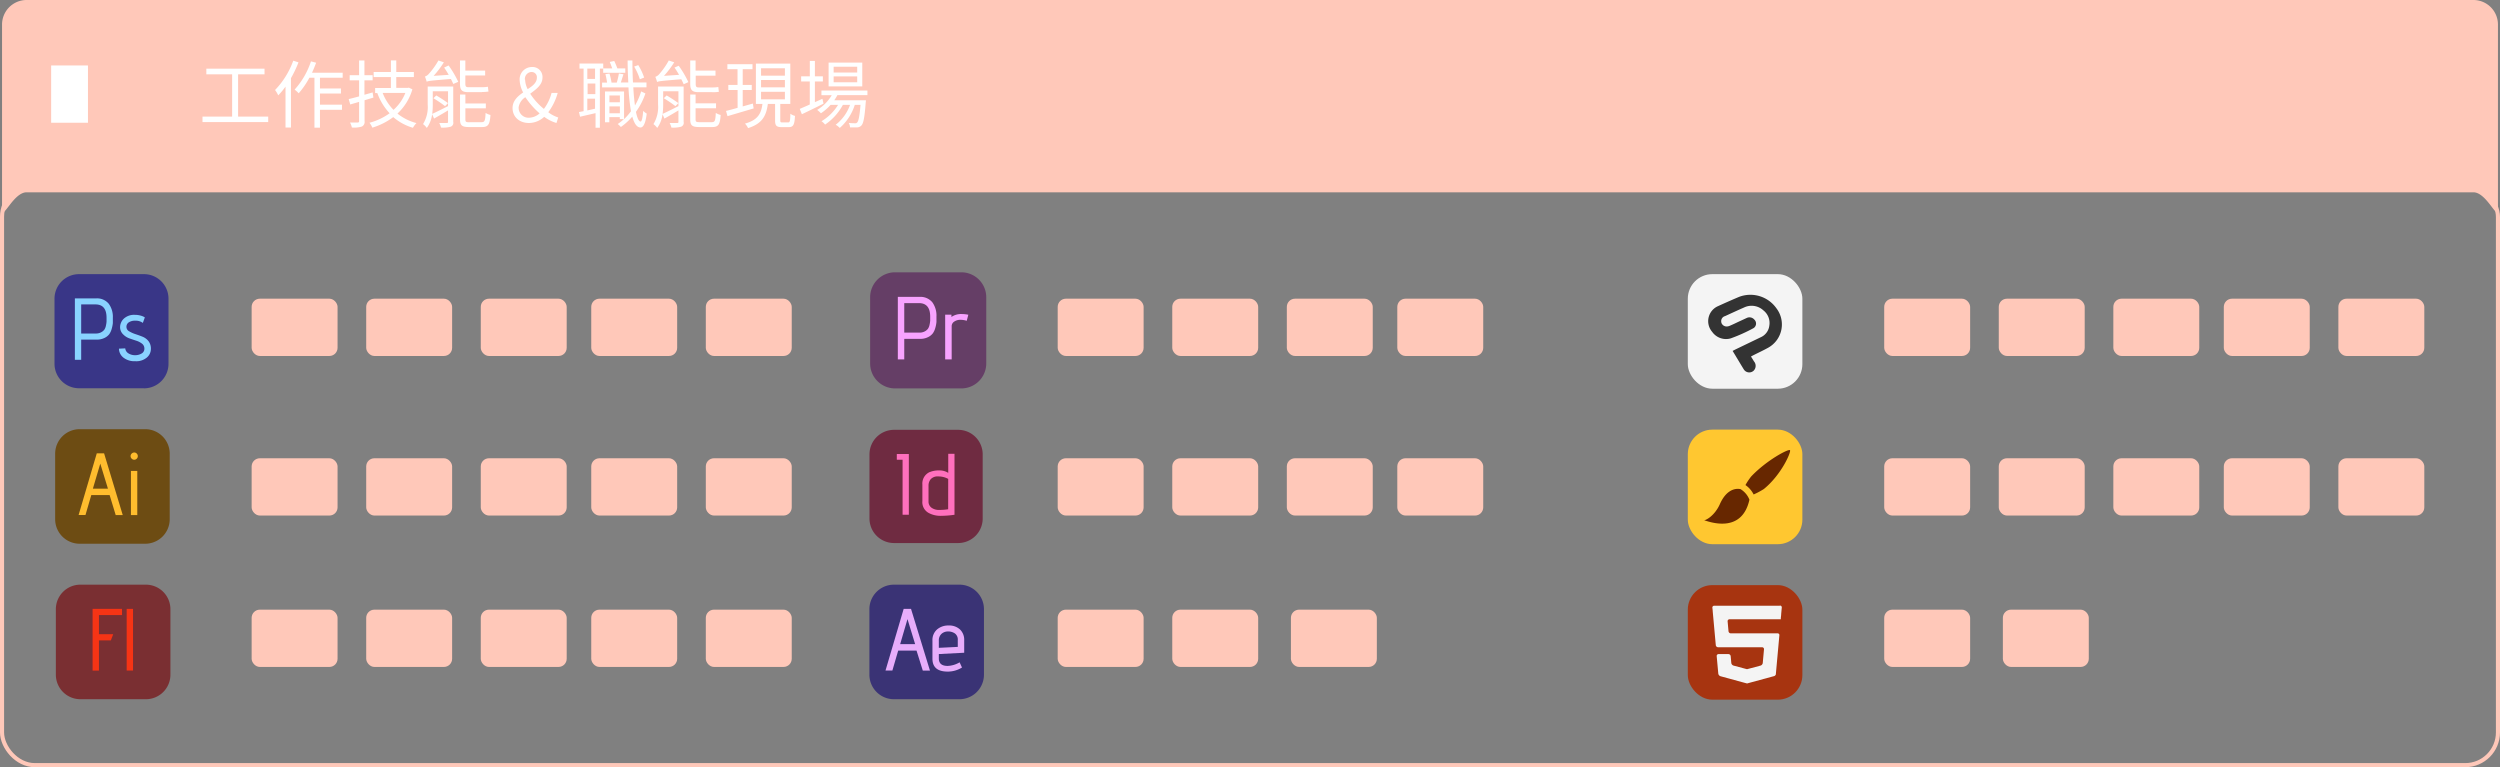 <svg id="Skill" xmlns="http://www.w3.org/2000/svg" viewBox="0 0 611 187.5"><rect x="0" y="0" width="611" height="187.5" fill="#808080" stroke="none"/><defs><style>.cls-1{fill:none;stroke:#ffc8b9;}.cls-2{fill:#f4f4f4;}.cls-3{fill:#333;}.cls-4{fill:#ffc730;}.cls-5{fill:#672700;}.cls-6{fill:#a73410;}.cls-7{fill:#ffc8b9;}.cls-8{fill:#fff;}.cls-9{fill:#653e66;}.cls-10{fill:#f8a3ff;}.cls-11{fill:#393687;}.cls-12{fill:#89d3ff;}.cls-13{fill:#6d4c13;}.cls-14{fill:#ffbd2e;}.cls-15{fill:#7a2f32;}.cls-16{fill:#f63415;}.cls-17{fill:#6f2b41;}.cls-18{fill:#ff70bd;}.cls-19{fill:#3a3375;}.cls-20{fill:#e7adfb;}</style></defs><title>a_Skill</title><rect id="矩形_1433" data-name="矩形 1433" class="cls-1" x="0.5" y="45" width="610" height="142" rx="8" ry="8"/><g id="_3" data-name=" 3"><g id="CSP"><rect id="矩形_1451" data-name="矩形 1451" class="cls-2" x="412.5" y="67" width="28" height="28" rx="6" ry="6"/><path id="形狀_1450" data-name="形狀 1450" class="cls-3" d="M423.45,85.76l.66-.34,6.22-3a3.55,3.55,0,0,0,2.09-2.81A3.9,3.9,0,0,0,431,75.88a4.26,4.26,0,0,0-4.75-.73c-1.56.68-3.1,1.4-4.65,2.11a1.26,1.26,0,0,0-.9,1.54l0,.07a1.37,1.37,0,0,0,1.74.85l.07,0c1-.4,1.89-.86,2.83-1.29l1.54-.71a1.56,1.56,0,0,1,1.87.38,1.33,1.33,0,0,1-.16,2.08,39.41,39.41,0,0,1-5.6,2.52,4.14,4.14,0,0,1-4.53-1.59,4,4,0,0,1,1.43-6.29q2.53-1.16,5.08-2.24a7.77,7.77,0,0,1,9.18,2.76,6.5,6.5,0,0,1-2,9.64c-1.19.66-2.42,1.23-3.63,1.84l-.58.31.73,1.19a1.66,1.66,0,0,1-.12,2.31,1.57,1.57,0,0,1-2.22-.15l-.13-.17C425.29,88.83,424.4,87.31,423.45,85.76Z" transform="translate(0 0)"/></g><g id="Pa"><rect id="矩形_1451_拷貝" data-name="矩形 1451 拷貝" class="cls-4" x="412.5" y="105" width="28" height="28" rx="6" ry="6"/><path id="矩形_1451_拷貝_2" data-name="矩形 1451 拷貝 2" class="cls-5" d="M428,116.44a14.91,14.91,0,0,0-1.41,2.11,6.14,6.14,0,0,1,2,2.3,19.22,19.22,0,0,0,2.49-1.33c4.32-3.5,6.75-9.14,6.39-9.5S431.81,112.43,428,116.44Zm-2.66,3.09c-1.88-.32-3.73.82-5,3.67s-3.45,4-3.87,3.93c2.3.8,9.34,2.86,11.09-5a5.26,5.26,0,0,0-2.25-2.63Z" transform="translate(0 0)"/></g><g id="h5"><rect id="矩形_1451_拷貝_3" data-name="矩形 1451 拷貝 3" class="cls-6" x="412.5" y="143" width="28" height="28" rx="6" ry="6"/><path id="形狀_1467" data-name="形狀 1467" class="cls-2" d="M435,148a.44.44,0,0,1,.47.39.43.43,0,0,1,0,.06l-.09.95-.06.7c0,.27-.06.67-.08.88s0,.37,0,.37H422.7a.46.46,0,0,0-.47.51l.22,2.43a.57.57,0,0,0,.56.5h11.45a.41.41,0,0,1,.42.45l-.09,1-.71,7.82-.07.79a.69.69,0,0,1-.52.42l-6,1.63-.5.14-.5-.13-6-1.64a.8.8,0,0,1-.54-.64l-.39-4.26a.46.46,0,0,1,.41-.51h2.45a.57.57,0,0,1,.56.51l.15,1.67a.78.78,0,0,0,.54.63l2.8.75.5.13.5-.13,2.81-.75a.79.79,0,0,0,.54-.64l.3-3.34a.46.46,0,0,0-.42-.5H419.9a.58.58,0,0,1-.56-.51l-.75-8.24c0-.27-.07-.7-.09-.95a.44.44,0,0,1,.42-.45H435Z" transform="translate(0 0)"/></g></g><g id="level"><rect id="矩形_1405_拷貝" data-name="矩形 1405 拷貝" class="cls-7" x="61.5" y="73" width="21" height="14" rx="2" ry="2"/><rect id="矩形_1405_拷貝_2" data-name="矩形 1405 拷貝 2" class="cls-7" x="89.5" y="73" width="21" height="14" rx="2" ry="2"/><rect id="矩形_1405_拷貝_3" data-name="矩形 1405 拷貝 3" class="cls-7" x="117.5" y="73" width="21" height="14" rx="2" ry="2"/><rect id="矩形_1405_拷貝_4" data-name="矩形 1405 拷貝 4" class="cls-7" x="144.5" y="73" width="21" height="14" rx="2" ry="2"/><rect id="矩形_1405_拷貝_5" data-name="矩形 1405 拷貝 5" class="cls-7" x="172.5" y="73" width="21" height="14" rx="2" ry="2"/></g><g id="level_拷貝" data-name="level 拷貝"><rect id="矩形_1405_拷貝-2" data-name="矩形 1405 拷貝-2" class="cls-7" x="61.5" y="112" width="21" height="14" rx="2" ry="2"/><rect id="矩形_1405_拷貝_2-2" data-name="矩形 1405 拷貝 2-2" class="cls-7" x="89.5" y="112" width="21" height="14" rx="2" ry="2"/><rect id="矩形_1405_拷貝_3-2" data-name="矩形 1405 拷貝 3-2" class="cls-7" x="117.5" y="112" width="21" height="14" rx="2" ry="2"/><rect id="矩形_1405_拷貝_4-2" data-name="矩形 1405 拷貝 4-2" class="cls-7" x="144.5" y="112" width="21" height="14" rx="2" ry="2"/><rect id="矩形_1405_拷貝_5-2" data-name="矩形 1405 拷貝 5-2" class="cls-7" x="172.5" y="112" width="21" height="14" rx="2" ry="2"/></g><g id="level_拷貝_2" data-name="level 拷貝 2"><rect id="矩形_1405_拷貝-3" data-name="矩形 1405 拷貝-3" class="cls-7" x="61.5" y="149" width="21" height="14" rx="2" ry="2"/><rect id="矩形_1405_拷貝_2-3" data-name="矩形 1405 拷貝 2-3" class="cls-7" x="89.5" y="149" width="21" height="14" rx="2" ry="2"/><rect id="矩形_1405_拷貝_3-3" data-name="矩形 1405 拷貝 3-3" class="cls-7" x="117.5" y="149" width="21" height="14" rx="2" ry="2"/><rect id="矩形_1405_拷貝_4-3" data-name="矩形 1405 拷貝 4-3" class="cls-7" x="144.5" y="149" width="21" height="14" rx="2" ry="2"/><rect id="矩形_1405_拷貝_5-3" data-name="矩形 1405 拷貝 5-3" class="cls-7" x="172.5" y="149" width="21" height="14" rx="2" ry="2"/></g><g id="level_拷貝_4" data-name="level 拷貝 4"><rect id="矩形_1405_拷貝-4" data-name="矩形 1405 拷貝-4" class="cls-7" x="460.5" y="73" width="21" height="14" rx="2" ry="2"/><rect id="矩形_1405_拷貝_2-4" data-name="矩形 1405 拷貝 2-4" class="cls-7" x="488.5" y="73" width="21" height="14" rx="2" ry="2"/><rect id="矩形_1405_拷貝_3-4" data-name="矩形 1405 拷貝 3-4" class="cls-7" x="516.5" y="73" width="21" height="14" rx="2" ry="2"/><rect id="矩形_1405_拷貝_4-4" data-name="矩形 1405 拷貝 4-4" class="cls-7" x="543.5" y="73" width="21" height="14" rx="2" ry="2"/><rect id="矩形_1405_拷貝_5-4" data-name="矩形 1405 拷貝 5-4" class="cls-7" x="571.5" y="73" width="21" height="14" rx="2" ry="2"/></g><g id="level_拷貝_4-2" data-name="level 拷貝 4-2"><rect id="矩形_1405_拷貝-5" data-name="矩形 1405 拷貝-5" class="cls-7" x="460.5" y="112" width="21" height="14" rx="2" ry="2"/><rect id="矩形_1405_拷貝_2-5" data-name="矩形 1405 拷貝 2-5" class="cls-7" x="488.5" y="112" width="21" height="14" rx="2" ry="2"/><rect id="矩形_1405_拷貝_3-5" data-name="矩形 1405 拷貝 3-5" class="cls-7" x="516.5" y="112" width="21" height="14" rx="2" ry="2"/><rect id="矩形_1405_拷貝_4-5" data-name="矩形 1405 拷貝 4-5" class="cls-7" x="543.5" y="112" width="21" height="14" rx="2" ry="2"/><rect id="矩形_1405_拷貝_5-5" data-name="矩形 1405 拷貝 5-5" class="cls-7" x="571.5" y="112" width="21" height="14" rx="2" ry="2"/></g><g id="level_拷貝_4-3" data-name="level 拷貝 4-3"><rect id="矩形_1405_拷貝-6" data-name="矩形 1405 拷貝-6" class="cls-7" x="460.5" y="149" width="21" height="14" rx="2" ry="2"/><rect id="矩形_1405_拷貝_5-6" data-name="矩形 1405 拷貝 5-6" class="cls-7" x="489.5" y="149" width="21" height="14" rx="2" ry="2"/></g><g id="level_拷貝_3" data-name="level 拷貝 3"><rect id="矩形_1405_拷貝-7" data-name="矩形 1405 拷貝-7" class="cls-7" x="258.5" y="73" width="21" height="14" rx="2" ry="2"/><rect id="矩形_1405_拷貝_2-6" data-name="矩形 1405 拷貝 2-6" class="cls-7" x="286.5" y="73" width="21" height="14" rx="2" ry="2"/><rect id="矩形_1405_拷貝_3-6" data-name="矩形 1405 拷貝 3-6" class="cls-7" x="314.5" y="73" width="21" height="14" rx="2" ry="2"/><rect id="矩形_1405_拷貝_5-7" data-name="矩形 1405 拷貝 5-7" class="cls-7" x="341.5" y="73" width="21" height="14" rx="2" ry="2"/></g><g id="level_拷貝_3-2" data-name="level 拷貝 3-2"><rect id="矩形_1405_拷貝-8" data-name="矩形 1405 拷貝-8" class="cls-7" x="258.5" y="112" width="21" height="14" rx="2" ry="2"/><rect id="矩形_1405_拷貝_2-7" data-name="矩形 1405 拷貝 2-7" class="cls-7" x="286.5" y="112" width="21" height="14" rx="2" ry="2"/><rect id="矩形_1405_拷貝_3-7" data-name="矩形 1405 拷貝 3-7" class="cls-7" x="314.5" y="112" width="21" height="14" rx="2" ry="2"/><rect id="矩形_1405_拷貝_5-8" data-name="矩形 1405 拷貝 5-8" class="cls-7" x="341.5" y="112" width="21" height="14" rx="2" ry="2"/></g><g id="level_拷貝_3-3" data-name="level 拷貝 3-3"><rect id="矩形_1405_拷貝-9" data-name="矩形 1405 拷貝-9" class="cls-7" x="258.5" y="149" width="21" height="14" rx="2" ry="2"/><rect id="矩形_1405_拷貝_2-8" data-name="矩形 1405 拷貝 2-8" class="cls-7" x="286.5" y="149" width="21" height="14" rx="2" ry="2"/><rect id="矩形_1405_拷貝_5-9" data-name="矩形 1405 拷貝 5-9" class="cls-7" x="315.5" y="149" width="21" height="14" rx="2" ry="2"/></g><path id="矩形_1304_拷貝" data-name="矩形 1304 拷貝" class="cls-7" d="M6.5,0h598a6,6,0,0,1,6,6V51c0,3.31-2.69-4-6-4H6.5c-3.31,0-6,7.31-6,4V6A6,6,0,0,1,6.5,0Z" transform="translate(0 0)"/><rect id="矩形_1483" data-name="矩形 1483" class="cls-8" x="12.5" y="16" width="9" height="14"/><path id="工作技能_職能現場_拷貝" data-name="工作技能 職能現場 拷貝" class="cls-8" d="M58.19,28.5V18.16h6.46V16.79H50.43v1.37h6.3V28.5H49.49v1.33H65.55V28.5H58.19ZM71.67,14.83A20,20,0,0,1,67.22,22,6.65,6.65,0,0,1,68,23.31a17.89,17.89,0,0,0,1.78-2.14v10h1.33V19.1a27.51,27.51,0,0,0,1.84-3.86ZM83.75,19V17.77H76.26c.36-.8.7-1.61,1-2.44L76,15a19.13,19.13,0,0,1-4,6.9,7.78,7.78,0,0,1,1,.9A19.9,19.9,0,0,0,75.61,19h1.24V31.2H78.2V26.84h5.38V25.58H78.2V22.86h5.13V21.62H78.2V19h5.55Zm7.32,3.59-2,.57V19.64h2V18.38h-2v-3.6H87.76v3.6h-2.3v1.26h2.3v3.92c-1,.27-1.82.49-2.54.65l.38,1.32,2.16-.63v4.69a.3.3,0,0,1-.24.35H87.4c-.22,0-1,0-1.86,0A5,5,0,0,1,86,31.16a6.3,6.3,0,0,0,2.43-.23,1.24,1.24,0,0,0,.67-1.34V24.5l2.16-.65Zm8,.12a10.9,10.9,0,0,1-2.9,4.14,12.21,12.21,0,0,1-2.65-4.14h5.55Zm.85-1.29-.22.05H96.85V18.83h4.3V17.59h-4.3V14.76H95.54v2.83H91.32v1.24h4.21v2.68H91.68v1.24h.59l-.05,0a14.32,14.32,0,0,0,3,4.93A14.68,14.68,0,0,1,90.3,30,5.16,5.16,0,0,1,91,31.2a16.57,16.57,0,0,0,5.11-2.58,12.85,12.85,0,0,0,4.81,2.61,5.5,5.5,0,0,1,.86-1.15,12.35,12.35,0,0,1-4.64-2.32,13.21,13.21,0,0,0,3.65-5.93Zm17.87,1.06a9,9,0,0,0,1.6-.11c-.05-.31-.11-.81-.14-1.17a7.76,7.76,0,0,1-1.49.11h-3.31c-.58,0-.72-.22-.72-.87v-2h4.84V17.26h-4.84V14.78h-1.31v5.67c0,1.51.43,2.07,2,2.07h3.37ZM105.92,24a29.19,29.19,0,0,1,2.85,1.94l.72-.74a33,33,0,0,0-2.86-1.87Zm-.14-1.7h3.72v3.64c-1.44.72-2.86,1.44-3.87,1.89a17,17,0,0,0,.14-2.27V22.28Zm5-1.15h-6.25v4.4a7.94,7.94,0,0,1-1.14,4.78,4.12,4.12,0,0,1,.92.94,7,7,0,0,0,1.3-3.37l.47,1.08c1-.57,2.23-1.27,3.42-2v2.78c0,.23-.05.3-.31.3s-1,0-1.84,0a4.58,4.58,0,0,1,.43,1.12,7.26,7.26,0,0,0,2.36-.21,1,1,0,0,0,.63-1.19V21.13Zm-2.23-4.64c.38.55.76,1.17,1.12,1.78l-3.69.25a23.44,23.44,0,0,0,2.5-3.31l-1.33-.45A18.18,18.18,0,0,1,104.85,18a2.19,2.19,0,0,1-1,.71,8.59,8.59,0,0,1,.43,1.26c.41-.2,1-.27,5.92-.67.23.45.43.86.58,1.22L112,20a25,25,0,0,0-2.36-4Zm6.19,13.37c-.85,0-1-.1-1-.7v-2.7h5v-1.2h-5V23.11h-1.31v6.05c0,1.48.45,1.89,2.2,1.89h3.19c1.49,0,1.89-.61,2.05-2.95a4.24,4.24,0,0,1-1.19-.5c-.09,1.92-.22,2.26-1,2.26h-3Zm12-3.54a3.52,3.52,0,0,1,1.66-2.58,20.06,20.06,0,0,0,3.48,3.95,4,4,0,0,1-2.52,1.06,2.43,2.43,0,0,1-2.6-2.25q0-.09,0-.18Zm1.55-6.84a1.7,1.7,0,0,1,1.48-1.9h.15A1.26,1.26,0,0,1,131.21,19c0,1.17-1,2-2.25,2.79a5.5,5.5,0,0,1-.62-2.34Zm8.14,9.21A7.83,7.83,0,0,1,134,27.43a14.17,14.17,0,0,0,2.3-4.71h-1.5a11.23,11.23,0,0,1-1.87,3.9,15.92,15.92,0,0,1-3.35-3.72c1.46-1.07,3-2.18,3-3.91a2.43,2.43,0,0,0-2.24-2.61H130a3,3,0,0,0-3,2.92q0,.1,0,.21a7,7,0,0,0,.86,3.08c-1.35.94-2.59,2.05-2.59,3.82,0,2.12,1.62,3.65,4,3.65A5.49,5.49,0,0,0,133,28.55a9.66,9.66,0,0,0,3,1.51Zm21-9.75a14.45,14.45,0,0,0-1.44-3.05l-1,.36a14.65,14.65,0,0,1,1.39,3.1Zm-4.61-2.24h-1.94a17.17,17.17,0,0,0-.76-1.82l-1.1.24c.22.48.43,1.08.61,1.58h-2.21v1.07h5.4V16.7Zm-7.39,2.58h-1.89V16.76h1.89Zm-1.89,4.82h1.89v2.45l-1.89.42ZM145.5,23h-1.89V20.41h1.89Zm1.93-6.23V15.53h-5.8v1.23h1V27.18c-.41.06-.79.15-1.13.2l.27,1.15c1.1-.27,2.43-.56,3.78-.88v3.57h1.06V16.76h.87Zm1.51,10.89V26h2.56v1.69h-2.56Zm2.56-4.32V25h-2.56V23.33h2.56Zm5.2-1a16.07,16.07,0,0,1-1.51,3.44c-.18-1.24-.32-2.76-.41-4.43H158V20.16H154.7c-.09-1.67-.13-3.49-.14-5.38h-1.17c0,1.89.09,3.71.16,5.38h-1.82c.2-.59.43-1.35.65-2l-1.12-.2a18.66,18.66,0,0,1-.52,2.23h-1.28a15.34,15.34,0,0,0-.5-2.21l-1,.14a17.63,17.63,0,0,1,.41,2.07h-1.22v1.17h6.45a49.28,49.28,0,0,0,.61,5.83,14.28,14.28,0,0,1-1.69,1.93V22.36h-4.66v7.52h1.06V28.62h2.56v.49h1a11.47,11.47,0,0,1-1.51,1.2,5.72,5.72,0,0,1,.77.73,15.16,15.16,0,0,0,2.79-2.54c.47,1.67,1.1,2.64,2,2.66.59,0,1.21-.7,1.53-3.4a3.89,3.89,0,0,1-.86-.67c-.13,1.64-.34,2.61-.63,2.61-.47,0-.83-.88-1.15-2.36a17,17,0,0,0,2.32-4.5Zm17.4.2a9,9,0,0,0,1.6-.11c-.05-.31-.11-.81-.14-1.17a7.77,7.77,0,0,1-1.5.11h-3.31c-.58,0-.72-.22-.72-.87v-2h4.84V17.26H170V14.78h-1.31v5.67c0,1.51.43,2.07,2,2.07h3.38ZM162.22,24a29.19,29.19,0,0,1,2.85,1.94l.72-.74a33.19,33.19,0,0,0-2.86-1.87Zm-.14-1.7h3.73v3.64c-1.44.72-2.86,1.44-3.87,1.89a17,17,0,0,0,.14-2.27Zm5-1.15h-6.25v4.4a8,8,0,0,1-1.13,4.78,4.1,4.1,0,0,1,.92.94,7,7,0,0,0,1.3-3.37l.47,1.08c1-.57,2.23-1.27,3.42-2v2.78c0,.23-.05.3-.31.3s-1,0-1.84,0a4.62,4.62,0,0,1,.43,1.12,7.26,7.26,0,0,0,2.36-.21,1,1,0,0,0,.63-1.19V21.13Zm-2.23-4.64c.38.55.76,1.17,1.12,1.78l-3.69.25a23.52,23.52,0,0,0,2.5-3.31l-1.33-.45a18.18,18.18,0,0,1-2.29,3.29,2.2,2.2,0,0,1-1,.71,8.58,8.58,0,0,1,.43,1.26c.42-.2,1-.27,5.92-.67.23.45.43.86.58,1.22l1.15-.52a25,25,0,0,0-2.36-4ZM171,29.86c-.85,0-1-.1-1-.7v-2.7h5v-1.2h-5V23.11h-1.31v6.05c0,1.48.45,1.89,2.2,1.89h3.19c1.5,0,1.89-.61,2.05-2.95a4.24,4.24,0,0,1-1.19-.5c-.09,1.92-.22,2.26-1,2.26h-3Zm13-4.55-2.48.7V22h2.21V20.75h-2.21V16.92h2.39V15.69h-6.14v1.23h2.48v3.83H178V22h2.27v4.35c-1.06.31-2,.56-2.83.76l.36,1.28,6.39-1.89Zm2-2.88h5.83v1.84H186Zm0-2.88h5.83v1.8H186Zm0-2.87h5.83v1.81H186Zm5.22,13.24c-.45,0-.52-.07-.52-.52v-4h2.45V15.55h-8.41V25.4h1.6c-.29,2.32-1.1,3.94-4.27,4.81a3.92,3.92,0,0,1,.76,1.1c3.49-1.09,4.46-3.05,4.83-5.91h1.77v4c0,1.29.32,1.67,1.6,1.67h1.75c1.08,0,1.42-.56,1.51-2.75a3.09,3.09,0,0,1-1.12-.53c-.05,1.86-.13,2.13-.54,2.13h-1.4ZM209.5,17.73h-5.76V16.31h5.76Zm0,2.38h-5.76V18.67h5.76Zm1.24-4.81h-8.23v5.81h8.23ZM201,24.14l-1.84.83V19.91h1.95V18.65h-1.95V14.9h-1.24v3.75H195.8v1.26h2.11v5.63c-.92.42-1.77.78-2.45,1.07l.52,1.31c1.51-.72,3.48-1.67,5.29-2.59Zm11-.88V22.12H200.76v1.14h2.52a10.27,10.27,0,0,1-3.57,3.6,5.7,5.7,0,0,1,.92.83A12.4,12.4,0,0,0,203,25.63h1.82a11.84,11.84,0,0,1-4.05,4,3.55,3.55,0,0,1,.88.82A13.51,13.51,0,0,0,206,25.63h1.75a10.55,10.55,0,0,1-3.51,4.86,4.15,4.15,0,0,1,1,.78,12.5,12.5,0,0,0,3.67-5.64h1.4c-.23,2.83-.5,4-.81,4.29a.56.56,0,0,1-.54.2c-.27,0-.86,0-1.53-.08a2.29,2.29,0,0,1,.31,1.09c.72,0,1.39,0,1.78,0a1.43,1.43,0,0,0,1-.45c.5-.52.79-1.92,1.06-5.63a5.14,5.14,0,0,0,.05-.54h-7.74a11.82,11.82,0,0,0,.77-1.26H212Z" transform="translate(0 0)"/><path class="cls-9" d="M234.94,94.93H218.76a6.1,6.1,0,0,1-6.1-6.1V72.65a6.1,6.1,0,0,1,6.1-6.1h16.18a6.1,6.1,0,0,1,6.1,6.1V88.83a6.1,6.1,0,0,1-6.1,6.1Zm0,0" transform="translate(0 0)"/><path class="cls-10" d="M221,87.84h-1.57V72.56h5.26a3.77,3.77,0,0,1,3.18,1.33,5.53,5.53,0,0,1,1,3.49q0,.76,0,1.32a7.7,7.7,0,0,1-.27,1.4,4.16,4.16,0,0,1-.62,1.37,3.25,3.25,0,0,1-1.2.94,4.21,4.21,0,0,1-1.92.41H221v5Zm0-6.55h3.64A2.69,2.69,0,0,0,226,81a2.4,2.4,0,0,0,.8-.66,2.73,2.73,0,0,0,.39-1,6.28,6.28,0,0,0,.15-1c0-.22,0-.53,0-.94q0-3.32-2.77-3.32H221Zm0,0" transform="translate(0 0)"/><path class="cls-10" d="M232.59,87.84H231V76.9h1.53v.57a4.1,4.1,0,0,1,2.49-.72,8.73,8.73,0,0,1,1.64.17l-.39,1.48a5.26,5.26,0,0,0-1.58-.24,2.6,2.6,0,0,0-1.46.43,1.31,1.31,0,0,0-.64,1.15Zm0,0" transform="translate(0 0)"/><path class="cls-11" d="M35.18,94.89H19.32a6,6,0,0,1-6-6V73a6,6,0,0,1,6-6H35.18a6,6,0,0,1,6,6V88.91a6,6,0,0,1-6,6Zm0,0" transform="translate(0 0)"/><path class="cls-12" d="M19.84,87.93H18.3v-15h5.16a3.7,3.7,0,0,1,3.12,1.31,5.42,5.42,0,0,1,1,3.42q0,.75,0,1.3a7.81,7.81,0,0,1-.27,1.37,4.09,4.09,0,0,1-.61,1.35,3.19,3.19,0,0,1-1.18.92,4.13,4.13,0,0,1-1.88.4H19.84Zm0-6.42h3.57a2.64,2.64,0,0,0,1.31-.3,2.34,2.34,0,0,0,.78-.64,2.66,2.66,0,0,0,.39-1,6.19,6.19,0,0,0,.15-1c0-.21,0-.52,0-.92q0-3.25-2.72-3.25H19.84Zm0,0" transform="translate(0 0)"/><path class="cls-12" d="M29.11,85.21l1.5-.07a1.6,1.6,0,0,0,.79,1.23,3,3,0,0,0,1.63.44,3,3,0,0,0,1.59-.42,1.33,1.33,0,0,0,.67-1.2A1.51,1.51,0,0,0,34.72,84a4.42,4.42,0,0,0-1.41-.73c-.56-.18-1.12-.37-1.68-.57a3.92,3.92,0,0,1-1.49-.94,2.43,2.43,0,0,1-.79-1.83,2.91,2.91,0,0,1,.86-2A3.7,3.7,0,0,1,33,76.95a4.93,4.93,0,0,1,1.28.16,3.89,3.89,0,0,1,.86.31l.26.15-.49,1.35a2.84,2.84,0,0,0-1.8-.54,2.71,2.71,0,0,0-1.66.42,1.27,1.27,0,0,0-.55,1.06A1.24,1.24,0,0,0,31.62,81a7.57,7.57,0,0,0,1.54.68c.57.19,1.14.39,1.7.62a3.51,3.51,0,0,1,1.43,1.07,3,3,0,0,1,.59,1.93,2.76,2.76,0,0,1-1,2.09,4,4,0,0,1-2.82.89,4.39,4.39,0,0,1-2.9-.88,2.84,2.84,0,0,1-1.09-2.16Zm0,0" transform="translate(0 0)"/><path class="cls-13" d="M35.48,132.89h-16a6,6,0,0,1-6-6v-16a6,6,0,0,1,6-6h16a6,6,0,0,1,6,6v16a6,6,0,0,1-6,6Zm0,0" transform="translate(0 0)"/><path class="cls-14" d="M30,125.89H28.28L26.79,121H22.31l-1.42,4.87H19.21l4.44-15.07h1.79Zm-3.62-6.46-1.87-6.12-1.81,6.12Zm0,0" transform="translate(0 0)"/><path class="cls-14" d="M33.68,111.48a.84.84,0,0,1-.26.62.83.83,0,0,1-.61.26.86.86,0,0,1-.63-.27.84.84,0,0,1,0-1.23.87.87,0,0,1,.63-.27.83.83,0,0,1,.61.26.85.85,0,0,1,.26.63Zm-.13,14.41H32V115.1h1.55Zm0,0" transform="translate(0 0)"/><path class="cls-15" d="M35.65,170.89h-16a6,6,0,0,1-6-6v-16a6,6,0,0,1,6-6h16a6,6,0,0,1,6,6v16a6,6,0,0,1-6,6Zm0,0" transform="translate(0 0)"/><path class="cls-16" d="M24.18,163.89H22.63V148.81h7.19v1.51H24.18V155h3.49l-.58,1.51H24.18Zm0,0" transform="translate(0 0)"/><rect class="cls-16" x="30.96" y="148.81" width="1.55" height="15.07"/><path class="cls-17" d="M234.22,132.72H218.45a6,6,0,0,1-5.95-5.95V111a6,6,0,0,1,5.95-5.95h15.77a6,6,0,0,1,5.95,5.95v15.77a6,6,0,0,1-5.95,5.95Zm0,0" transform="translate(0 0)"/><path class="cls-18" d="M222.12,125.8h-1.53V112.36l-1.41,0v-1.4h2.94Zm0,0" transform="translate(0 0)"/><path class="cls-18" d="M227.23,115.38a5.68,5.68,0,0,1,2.27-.41,4,4,0,0,1,2.25.6v-4.66h1.53v14.9a24.39,24.39,0,0,1-3.38.26,6.09,6.09,0,0,1-2.81-.64,3,3,0,0,1-1.66-3v-4a3.07,3.07,0,0,1,1.81-3.07Zm4.51,1.66a5,5,0,0,0-2.43-.6,2.29,2.29,0,0,0-1.82.65,2.42,2.42,0,0,0-.56,1.65v3.79a1.84,1.84,0,0,0,.7,1.53,3.07,3.07,0,0,0,1.89.57,14.26,14.26,0,0,0,2.21-.17Zm0,0" transform="translate(0 0)"/><path class="cls-19" d="M234.48,170.89h-16a6,6,0,0,1-6-6v-16a6,6,0,0,1,6-6h16a6,6,0,0,1,6,6v16a6,6,0,0,1-6,6Zm0,0" transform="translate(0 0)"/><path class="cls-20" d="M227.28,163.89h-1.75L224,159h-4.48l-1.42,4.87h-1.68l4.44-15.07h1.79Zm-3.62-6.46-1.87-6.12L220,157.43Zm0,0" transform="translate(0 0)"/><path class="cls-20" d="M229.45,160.92q0,1.83,2.15,1.83a6.12,6.12,0,0,0,2.93-.88l.58,1.27a6.57,6.57,0,0,1-3.47,1q-3.75,0-3.75-3.15v-4.41a3.44,3.44,0,0,1,1.09-2.71,4.16,4.16,0,0,1,2.88-1,3.86,3.86,0,0,1,2.79,1,3.5,3.5,0,0,1,1,2.66v3l-6.2.32Zm4.63-2.82v-1.66a1.83,1.83,0,0,0-.71-1.63,2.87,2.87,0,0,0-1.66-.48,2.33,2.33,0,0,0-1.6.58,2.15,2.15,0,0,0-.66,1.7v1.72Zm0,0" transform="translate(0 0)"/></svg>